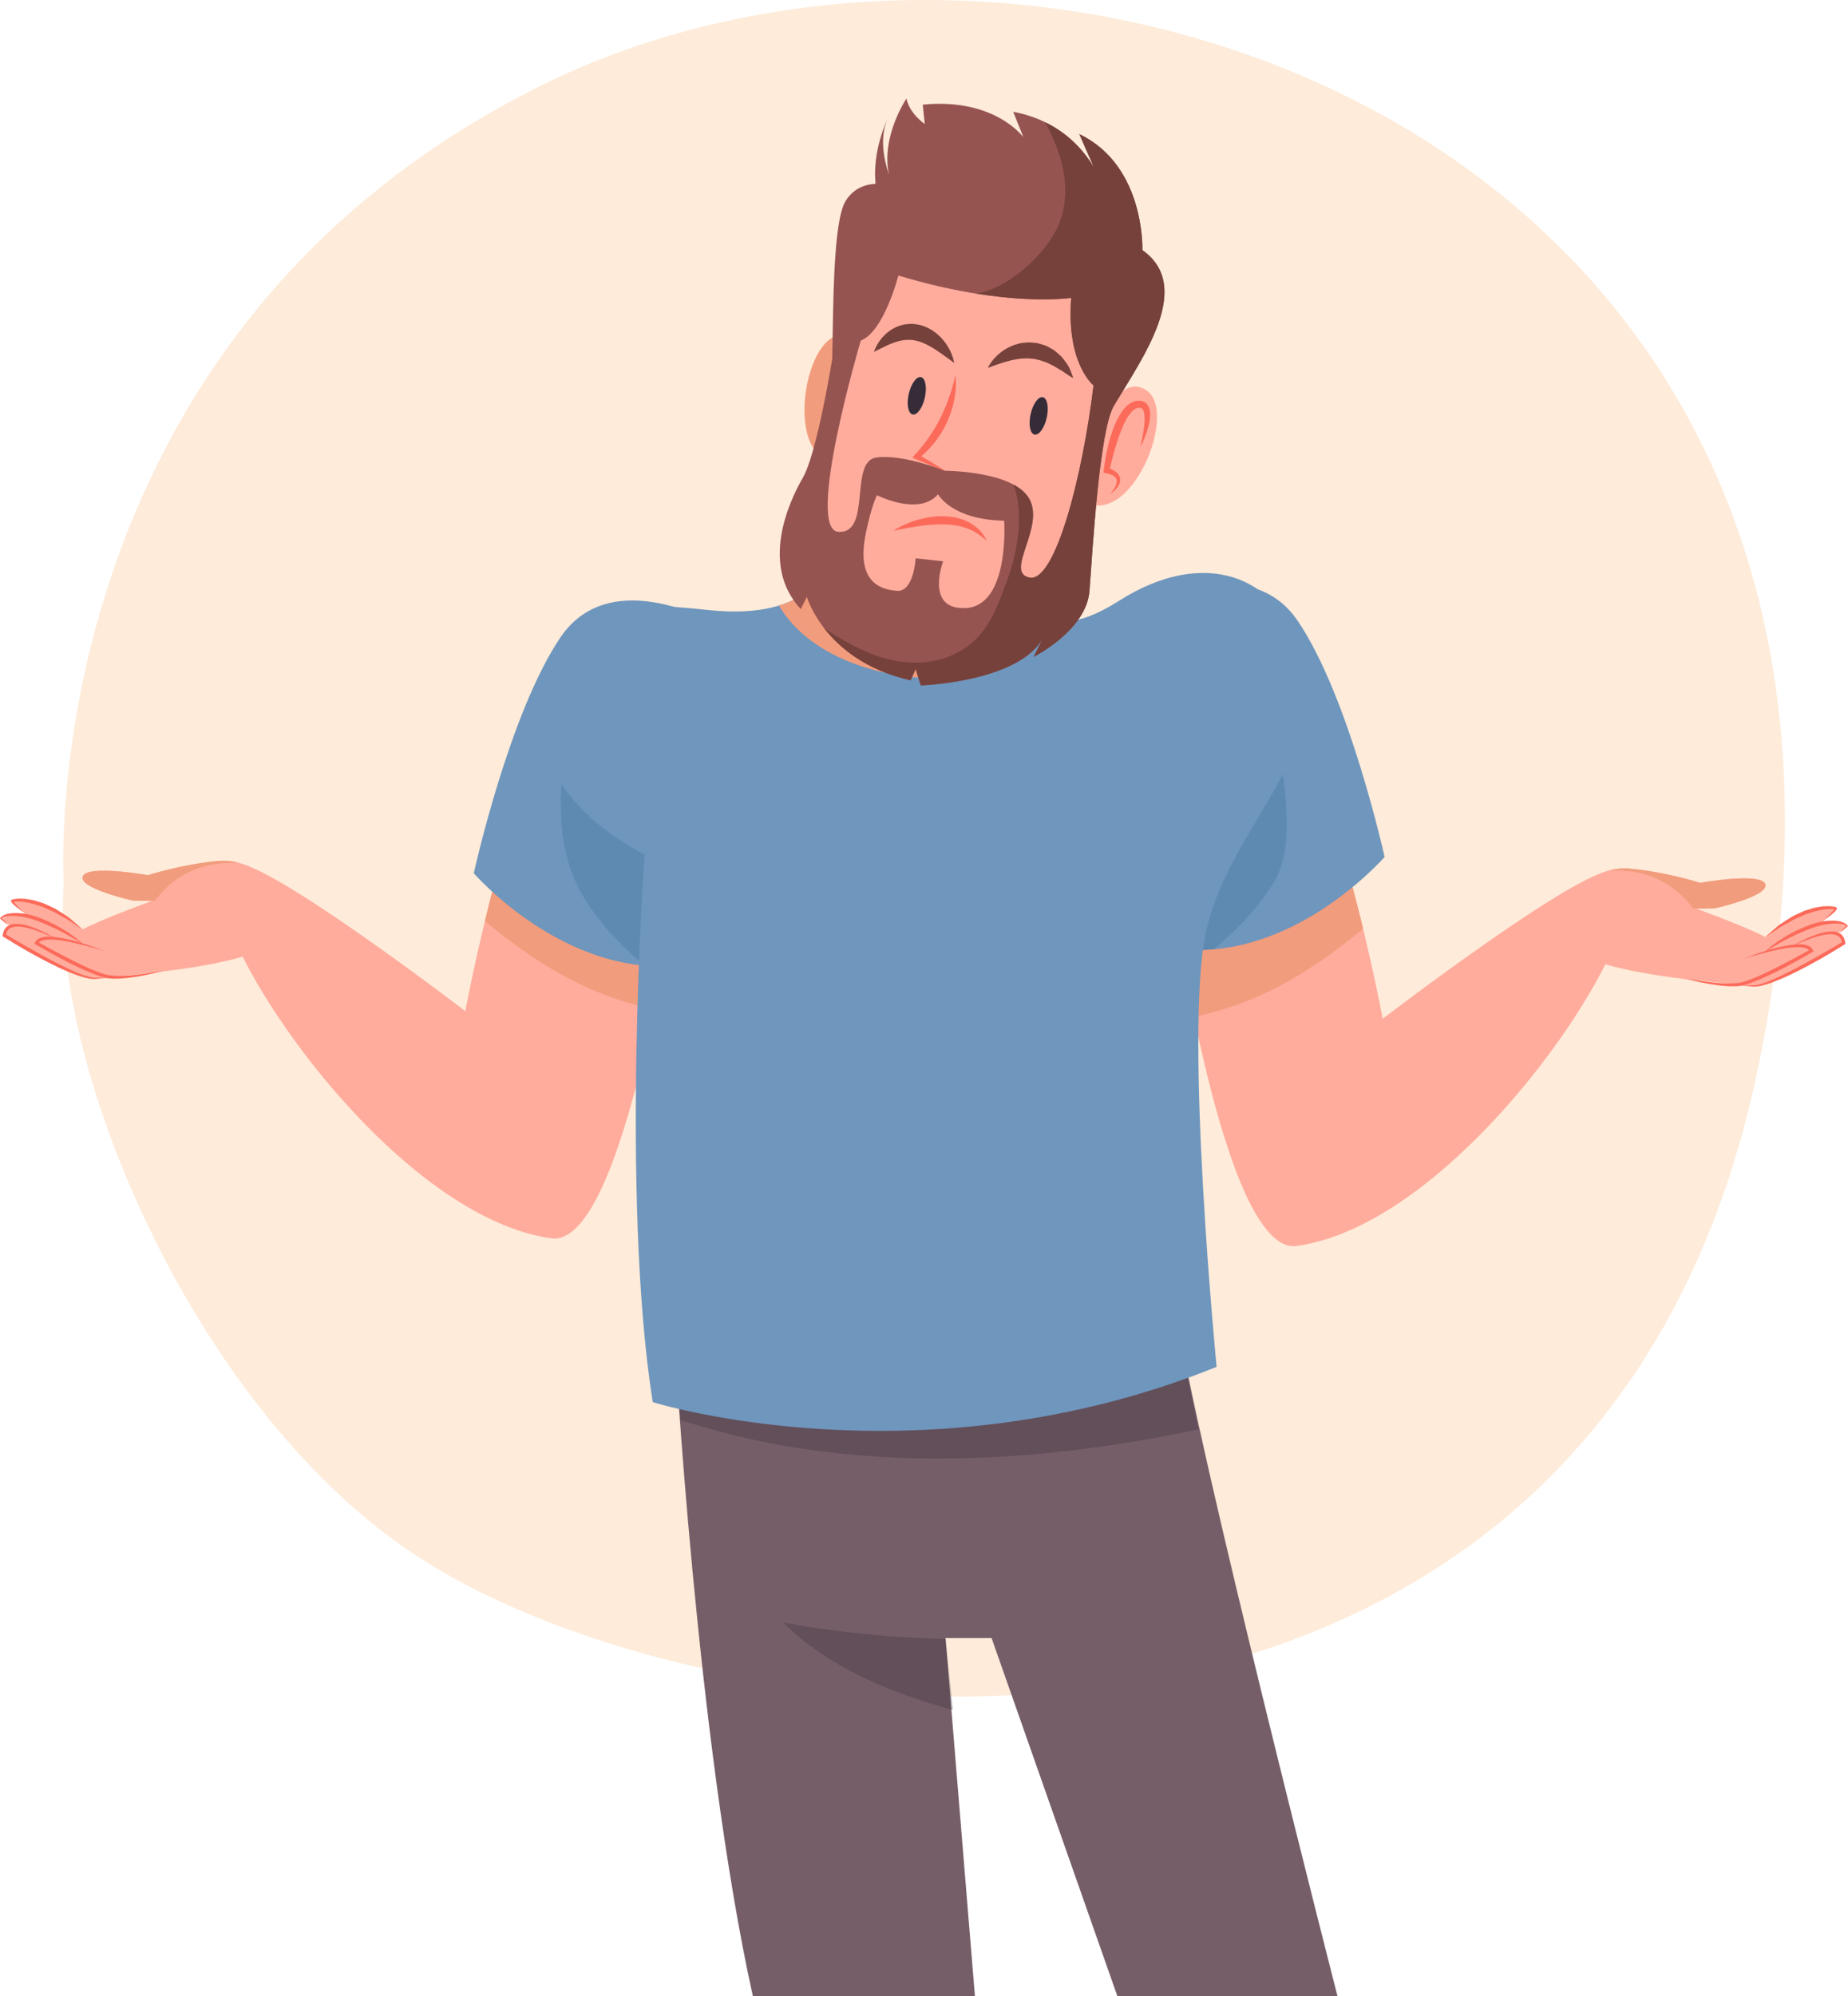 <?xml version="1.0" encoding="UTF-8"?>
<svg xmlns="http://www.w3.org/2000/svg" viewBox="0 0 438.3 473.25">
  <defs>
    <style>
      .cls-1 {
        fill: #fddec0;
        opacity: .6;
      }

      .cls-2 {
        fill: #965450;
      }

      .cls-3 {
        fill: #fc6a5a;
      }

      .cls-4 {
        fill: #4e7fa8;
        opacity: .5;
      }

      .cls-5 {
        fill: #f19c7c;
      }

      .cls-6 {
        opacity: .3;
      }

      .cls-6, .cls-7 {
        fill: #352c38;
      }

      .cls-8 {
        fill: #765e69;
      }

      .cls-9 {
        fill: #6f96bd;
      }

      .cls-10 {
        fill: #76413b;
      }

      .cls-11 {
        fill: #ffac9d;
      }
    </style>
  </defs>
  <g id="BACKGROUND">
    <path class="cls-1" d="m15.11,209.22S6.76,80.41,128.64,20.14c121.88-60.27,335.23,13.83,287.99,234.67-39.01,182.39-243.03,162.2-317.09,114.51C47.01,335.5,12.05,254.07,15.11,209.22Z"/>
  </g>
  <g id="OBJECTS">
    <g>
      <g>
        <path class="cls-8" d="m159.95,316.96s5.27,96.01,18.61,156.29h52.67l-6.98-84.92h10.93l29.84,84.92h52.21s-33.82-131.85-38.32-162.72c-4.5-30.86-118.95,6.43-118.95,6.43Z"/>
        <g>
          <path class="cls-6" d="m284.23,338.85c-2.35-11.18-4.29-21.18-5.33-28.31-4.5-30.86-118.95,6.43-118.95,6.43,0,0,.46,7.76,1.46,19.73,10.12,2.86,50.62,17.56,122.81,2.15Z"/>
          <path class="cls-6" d="m226.01,405.4l-1.74-16.85c-2.4-.07-4.8-.15-7.2-.28-10.58-.54-21.02-1.74-31.34-3.63,10.56,10.55,25.38,16.66,40.28,20.76Z"/>
        </g>
      </g>
      <g>
        <g>
          <g>
            <g>
              <path class="cls-11" d="m278.11,212.22s11.96,85.56,29.42,83.16c42.79-5.86,92.85-87.26,75.26-89.02-7.93-.79-54.85,35.16-54.85,35.16,0,0-15.83-85.58-35.17-82.65-19.34,2.93-14.65,53.34-14.65,53.34Z"/>
              <path class="cls-5" d="m301.26,234.88c-5.65,2.76-11.48,4.76-17.43,6.03-3.6-15.75-5.72-28.7-5.72-28.7,0,0-4.69-50.41,14.65-53.34,13.02-1.97,24.45,36.17,30.53,61.31-6.82,5.66-14.08,10.8-22.03,14.69Z"/>
            </g>
            <g>
              <g>
                <path class="cls-11" d="m372.52,212.58s5.43-7.4,14.01-6.65c8.57.75,16.68,3.37,16.68,3.37,0,0,14.38-2.58,15.46.28,1.08,2.86-11.99,5.76-11.99,5.76l-5.39.05-.82-.67s13.33,4.8,18.24,7.42c0,0,10.45-8.34,16.63-6.79,0,0-7.92,8.57-10.68,10.07-2.76,1.5-.75-1.78-.75-1.78,0,0,9.04-7.5,14.1-3.84l-10.31,6.98,5.15-5.48s3.93-1.41,4.4,2.29c0,0-18.22,10.78-21.45,10.17-3.23-.61-27.26-1.64-39.35-6.65-12.09-5.01-11.06-9.93-3.94-14.52Z"/>
                <path class="cls-5" d="m406.68,215.34l-5.11.05c-3.01-4.12-9.13-9.63-20.01-8.98,1.51-.42,3.17-.64,4.98-.48,8.57.75,16.68,3.37,16.68,3.37,0,0,14.38-2.58,15.46.28,1.08,2.86-11.99,5.76-11.99,5.76Z"/>
              </g>
              <g>
                <path class="cls-3" d="m413.43,227.35c1.31-.55,2.65-1.03,4-1.49,1.35-.46,2.71-.87,4.1-1.21,1.39-.34,2.79-.63,4.24-.75.72-.05,1.46-.08,2.21.05.37.07.76.17,1.12.37.36.19.71.52.89.93l.14.31-.3.17c-2.33,1.36-4.68,2.66-7.07,3.91-2.41,1.21-4.84,2.39-7.39,3.33-.64.23-1.29.45-1.96.61-.34.08-.68.15-1.04.18-.34.02-.66.06-1.02.06-1.39.02-2.73-.1-4.07-.27-1.34-.17-2.67-.4-3.99-.69-1.32-.28-2.63-.59-3.92-.96,2.64.49,5.3.88,7.96,1.12,1.33.11,2.67.18,3.97.1.32,0,.66-.06.99-.1.31-.03.62-.1.94-.18.63-.16,1.25-.38,1.87-.61,2.48-.95,4.88-2.16,7.26-3.38,2.39-1.21,4.75-2.48,7.08-3.8l-.16.49c-.19-.48-.8-.76-1.44-.87-.65-.12-1.34-.14-2.03-.11-1.39.06-2.78.29-4.17.58-2.76.59-5.5,1.34-8.21,2.2Z"/>
                <path class="cls-3" d="m424.87,224.47c1.01-.65,2.07-1.22,3.15-1.75,1.08-.53,2.2-1,3.36-1.36,1.16-.34,2.37-.64,3.67-.5.32.04.65.12.96.25.16.07.31.16.46.24.13.11.28.21.4.34.24.26.43.56.55.88.13.32.19.65.24.97l.04.23-.22.14c-1.95,1.22-3.91,2.39-5.9,3.53-2,1.11-4.02,2.2-6.08,3.21-1.03.51-2.06,1-3.13,1.44-.53.23-1.06.44-1.6.64-.53.21-1.08.41-1.63.57-.54.19-1.11.33-1.68.45-.28.08-.58.09-.87.12-.29.02-.59.06-.88.02l-1.71-.16-.85-.1-.21-.03-.11-.02s-.03.03-.03-.06c.02,0,.03,0,.04,0h.06s.43.01.43.01l-.43.03s-.09.05-.05-.03h.1s.21.02.21.02l.86.02,1.71.03c.28.02.55-.04.83-.09.27-.04.55-.08.81-.17.54-.15,1.08-.3,1.61-.52.53-.19,1.06-.4,1.57-.64.52-.22,1.04-.45,1.55-.71.51-.24,1.02-.49,1.53-.75.51-.26,1.02-.5,1.53-.76,2.03-1.04,4.02-2.15,5.99-3.28,1.99-1.12,3.97-2.25,5.92-3.43l-.18.37c-.04-.27-.08-.53-.18-.77-.09-.24-.22-.45-.39-.64-.08-.09-.19-.16-.28-.25-.11-.06-.22-.13-.33-.19-.24-.11-.49-.18-.77-.23-1.1-.18-2.29.04-3.42.32-2.28.62-4.5,1.54-6.65,2.61Z"/>
                <path class="cls-3" d="m436.14,221.39c.57-.68,1.18-1.34,1.77-2l-.02.24c-.25-.24-.68-.42-1.08-.52-.41-.1-.85-.14-1.28-.16-.87-.02-1.75.08-2.62.22-.45.09-.85.15-1.29.29-.44.11-.88.22-1.29.37-.41.15-.83.27-1.24.44l-1.25.49c-.41.17-.82.36-1.23.54-.41.18-.82.35-1.22.56-.81.39-1.61.78-2.4,1.22-.39.22-.8.41-1.18.65l-1.17.68c-.79.44-1.51.98-2.3,1.44.68-.6,1.35-1.22,2.08-1.76l1.1-.81c.36-.28.76-.5,1.14-.75.76-.5,1.56-.95,2.36-1.38.8-.45,1.64-.81,2.47-1.19l1.27-.52c.42-.17.88-.3,1.32-.45.44-.16.88-.26,1.32-.36.43-.12.93-.18,1.37-.25.92-.12,1.85-.17,2.78-.08.47.05.93.14,1.39.3.45.18.89.36,1.24.81l.1.14-.13.11c-.68.58-1.34,1.17-2.03,1.73Z"/>
                <path class="cls-3" d="m432.46,218.28s.25-.25.69-.69c.44-.43,1.08-1.07,1.74-1.86.08-.1.16-.2.21-.3.03-.02.02-.13.02.02.01.06.06.1.09.12.02.01.03.02.07.03h-.03s-.11-.02-.11-.02c-.29-.06-.57-.06-.85-.06-.56-.04-1.2.09-1.84.11-.63.13-1.29.27-1.96.41-.65.21-1.31.42-1.97.63-.66.23-1.28.55-1.91.82-.32.14-.63.27-.94.41-.31.14-.59.32-.88.48-.57.32-1.13.63-1.66.92-.27.15-.52.29-.77.42-.24.16-.46.31-.68.46-1.76,1.18-2.98,1.93-2.98,1.93,0,0,1.04-.96,2.69-2.34.21-.17.42-.35.64-.54.24-.16.49-.32.75-.49.52-.33,1.07-.68,1.63-1.05.29-.17.57-.37.88-.53.31-.15.63-.3.95-.45.65-.28,1.29-.63,1.97-.87.69-.21,1.39-.42,2.07-.63.7-.15,1.4-.24,2.07-.35.69-.01,1.33-.09,1.99,0,.32.03.64.06.91.14l.1.03h.03c.05.02.08.04.12.06.07.04.12.11.15.2.03.3-.07.31-.1.41-.1.14-.2.24-.29.35-.78.77-1.52,1.27-2.01,1.65-.5.37-.8.56-.8.56Z"/>
              </g>
            </g>
          </g>
          <g>
            <path class="cls-9" d="m269.87,144.65s25.72-15.43,37.94,2.57c12.22,18,20.58,55.94,20.58,55.94,0,0-21.22,24.43-48.22,21.86-27-2.57-10.29-80.37-10.29-80.37Z"/>
            <path class="cls-4" d="m269.98,186.98c12.44-3.89,18.87-18.24,31.42-21.75,1.32,12.02,7.39,33.02.74,43.9-3.83,6.25-8.81,11.27-14.2,15.92-2.53.22-5.13.24-7.78-.02-12.45-1.19-15.6-18.35-15.39-36.52,1.75-.48,3.49-.98,5.22-1.52Z"/>
          </g>
        </g>
        <g>
          <g>
            <g>
              <path class="cls-11" d="m160.19,210.41s-11.96,85.56-29.42,83.16c-42.79-5.86-92.85-87.26-75.26-89.02,7.93-.79,54.85,35.16,54.85,35.16,0,0,15.83-85.58,35.17-82.65s14.65,53.34,14.65,53.34Z"/>
              <path class="cls-5" d="m137.04,233.07c5.65,2.76,11.48,4.76,17.43,6.03,3.6-15.75,5.72-28.7,5.72-28.7,0,0,4.69-50.41-14.65-53.34-13.02-1.97-24.45,36.17-30.53,61.31,6.82,5.66,14.08,10.8,22.03,14.69Z"/>
            </g>
            <g>
              <g>
                <path class="cls-11" d="m65.78,210.77s-5.43-7.4-14.01-6.65c-8.57.75-16.68,3.37-16.68,3.37,0,0-14.38-2.58-15.46.28-1.08,2.86,11.99,5.76,11.99,5.76l5.39.05.82-.67s-13.33,4.8-18.24,7.42c0,0-10.45-8.34-16.63-6.79,0,0,7.92,8.57,10.68,10.07,2.76,1.5.75-1.78.75-1.78,0,0-9.04-7.5-14.1-3.84l10.31,6.98-5.15-5.48s-3.93-1.41-4.4,2.29c0,0,18.22,10.78,21.45,10.17,3.23-.61,27.26-1.64,39.35-6.65,12.09-5.01,11.06-9.93,3.94-14.52Z"/>
                <path class="cls-5" d="m31.62,213.52l5.11.05c3.01-4.12,9.13-9.63,20.01-8.98-1.51-.42-3.17-.64-4.98-.48-8.57.75-16.68,3.37-16.68,3.37,0,0-14.38-2.58-15.46.28s11.99,5.76,11.99,5.76Z"/>
              </g>
              <g>
                <path class="cls-3" d="m24.87,225.53c-2.71-.86-5.45-1.61-8.21-2.2-1.38-.28-2.78-.51-4.17-.58-.69-.03-1.39,0-2.03.11-.64.12-1.25.39-1.44.87l-.16-.49c2.33,1.32,4.69,2.59,7.08,3.8,2.38,1.22,4.78,2.43,7.26,3.38.62.23,1.25.45,1.87.61.31.08.63.15.94.18.33.03.67.09.99.1,1.29.08,2.64.01,3.97-.1,2.66-.24,5.32-.64,7.96-1.12-1.29.37-2.6.68-3.92.96-1.32.29-2.64.52-3.99.69-1.34.17-2.68.29-4.07.27-.35,0-.68-.03-1.02-.06-.36-.03-.71-.1-1.04-.18-.67-.16-1.32-.38-1.96-.61-2.55-.94-4.98-2.12-7.39-3.33-2.39-1.25-4.74-2.55-7.07-3.91l-.3-.17.14-.31c.18-.42.53-.74.89-.93.37-.2.75-.3,1.12-.37.75-.13,1.49-.1,2.21-.05,1.45.12,2.85.41,4.24.75,1.39.34,2.75.75,4.1,1.21,1.35.46,2.69.94,4,1.49Z"/>
                <path class="cls-3" d="m13.43,222.65c-2.15-1.06-4.37-1.99-6.65-2.61-1.14-.28-2.33-.5-3.43-.32-.27.05-.53.13-.76.23-.11.06-.22.13-.33.19-.09.09-.19.15-.28.25-.16.19-.3.4-.39.64-.1.24-.14.51-.18.77l-.18-.37c1.95,1.18,3.93,2.31,5.92,3.43,1.98,1.14,3.97,2.25,5.99,3.28.5.27,1.02.51,1.53.76.51.26,1.02.51,1.53.75.51.25,1.03.49,1.55.71.52.23,1.04.45,1.57.64.53.22,1.07.36,1.61.52.27.1.54.13.81.17.28.04.55.1.83.09l1.71-.03.86-.02h.21s.1-.02.1-.02c.04.07-.03.01-.05.03l-.43-.03.43-.02h.06s.02,0,.04.01c0,.09-.02.04-.03.06l-.11.02-.21.03-.85.1-1.71.16c-.29.04-.59,0-.88-.02-.29-.02-.59-.04-.87-.12-.57-.12-1.13-.26-1.68-.45-.55-.17-1.1-.36-1.63-.57-.54-.2-1.08-.41-1.6-.64-1.07-.43-2.1-.93-3.13-1.44-2.06-1.01-4.08-2.1-6.08-3.21-1.99-1.14-3.95-2.31-5.9-3.53l-.22-.14.04-.23c.05-.33.11-.65.24-.97.12-.32.31-.62.55-.88.12-.13.27-.23.4-.34.15-.09.3-.18.46-.24.32-.13.64-.21.96-.25,1.29-.14,2.5.16,3.67.5,1.16.36,2.28.83,3.36,1.36,1.08.53,2.14,1.1,3.15,1.75Z"/>
                <path class="cls-3" d="m2.16,219.58c-.69-.56-1.36-1.15-2.04-1.73l-.13-.11.1-.14c.35-.45.79-.63,1.24-.81.45-.16.92-.24,1.39-.3.94-.09,1.87-.04,2.78.08.44.07.94.13,1.37.25.44.11.88.2,1.32.36.44.15.9.27,1.32.45l1.27.52c.83.38,1.67.74,2.47,1.19.81.43,1.6.87,2.36,1.37.38.25.78.47,1.14.75l1.1.81c.73.55,1.4,1.16,2.08,1.76-.79-.46-1.5-1.01-2.3-1.44l-1.17-.68c-.38-.24-.79-.43-1.18-.65-.78-.44-1.59-.83-2.4-1.22-.4-.21-.81-.38-1.22-.56-.41-.18-.81-.37-1.23-.54l-1.25-.49c-.41-.18-.83-.29-1.24-.44-.41-.15-.85-.26-1.29-.37-.44-.13-.84-.19-1.29-.29-.87-.14-1.75-.24-2.62-.22-.43.03-.87.06-1.28.16-.4.1-.83.28-1.08.52l-.02-.24c.59.67,1.19,1.32,1.77,2Z"/>
                <path class="cls-3" d="m5.84,216.47s-.3-.19-.8-.56c-.49-.38-1.23-.88-2.01-1.65-.1-.1-.2-.2-.29-.35-.03-.1-.13-.11-.1-.41.03-.09.08-.17.15-.2.04-.02.06-.04.12-.05h.03s.1-.03.1-.03c.27-.08.59-.11.91-.14.66-.09,1.3-.01,1.99,0,.67.11,1.37.2,2.07.35.68.21,1.38.42,2.07.63.68.25,1.32.59,1.97.87.32.15.64.3.95.45.31.16.59.36.88.53.57.36,1.11.71,1.63,1.05.26.17.51.33.75.49.22.19.44.36.64.54,1.64,1.38,2.69,2.34,2.69,2.34,0,0-1.22-.75-2.98-1.93-.22-.15-.45-.3-.68-.46-.25-.14-.51-.28-.77-.42-.53-.29-1.08-.6-1.66-.92-.29-.16-.57-.34-.88-.48-.31-.13-.62-.27-.94-.41-.63-.27-1.26-.59-1.91-.82-.66-.21-1.32-.42-1.97-.63-.67-.14-1.32-.27-1.96-.41-.63-.03-1.28-.16-1.84-.11-.28,0-.56,0-.85.06l-.11.02h-.03s.05,0,.07-.02c.03-.03.07-.07.09-.12,0-.16,0-.05.02-.02.05.09.13.2.21.3.66.79,1.31,1.42,1.74,1.86.44.44.69.69.69.69Z"/>
              </g>
            </g>
          </g>
          <g>
            <path class="cls-9" d="m170.88,148.51s-25.72-15.43-37.94,2.57c-12.22,18-20.57,55.94-20.57,55.94,0,0,21.22,24.43,48.22,21.86,27-2.57,10.29-80.37,10.29-80.37Z"/>
            <path class="cls-4" d="m170.77,190.84c-12.44-3.89-24.38-9.23-36.93-12.75-1.32,12.02-1.89,24.02,4.77,34.89,3.83,6.25,8.81,11.27,14.2,15.92,2.53.22,5.13.24,7.78-.02,12.45-1.19,15.6-18.35,15.39-36.52-1.75-.48-3.49-.98-5.22-1.52Z"/>
          </g>
        </g>
        <path class="cls-9" d="m196.6,133.72s-3.86,13.5-28.29,10.93c-24.43-2.57-34.08-1.93-39.22,21.22-5.14,23.15,23.79,36.65,23.79,36.65,0,0-5.79,81.01,1.93,129.88,0,0,63.65,19.93,133.74-8.36,0,0-7.72-79.09-2.57-102.88,5.14-23.79,27.32-40.42,23.46-62.28-3.86-21.86-22.81-29.95-44.03-16.45-21.22,13.5-21.23-5.5-21.23-5.5l-47.58-3.21Z"/>
      </g>
      <g>
        <g>
          <g>
            <path class="cls-5" d="m219.36,160.72c12.68.63,25.62-9.62,33.18-20.58-8.42-1.3-8.36-3.21-8.36-3.21l-47.58-3.21s-1.96,6.81-11.85,9.84c6.74,11.47,21.94,16.54,34.61,17.17Z"/>
            <path class="cls-11" d="m260.58,101.74s4.77-13.81,11.42-9.14c6.64,4.68-1.46,26.66-11.1,27.23s-.32-18.1-.32-18.1Z"/>
            <path class="cls-5" d="m204.08,92.69s2.82-14.23-4.99-13.22c-7.81,1.01-11.87,23.89-4.15,28.84,7.72,4.94,9.14-15.62,9.14-15.62Z"/>
            <path class="cls-11" d="m237.11,57.2s31.51.64,24.43,43.72c-7.07,43.08-25.08,56.58-45.01,49.51-19.93-7.07-31.51-19.93-19.29-59.15,12.22-39.22,39.86-34.08,39.86-34.08Z"/>
          </g>
          <g>
            <path class="cls-2" d="m270.94,59.29s.72-20.01-14.95-27.49l3.47,7.92c-2.84-4.83-8.51-11.21-19.15-13.22l2.41,6.03s-6.75-9.4-23.87-7.72l.48,4.58s-3.62-2.41-4.34-6.03c0,0-6.08,8.96-4.16,18.01-1.27-3.79-2.16-8.72-.42-12.95,0,0-3.56,7.31-2.75,15.16-1.69.06-5.04.64-7.14,4.13-2.89,4.82-2.89,24.11-3.13,37.37,0,0-3.62,22.42-6.99,28.21-3.38,5.79-10.13,20.74-.48,31.1l1.45-2.89s4.34,15.19,24.59,19.77l1.21-2.65,1.21,3.86s22.91-.72,28.93-11.09l-2.17,4.34s12.54-6.27,13.26-15.67c.72-9.4,2.33-38.08,5.79-43.88,6.75-11.33,19.05-28.21,6.75-36.89Zm-42.19,84.87c-9.4.24-5.06-11.09-5.06-11.09l-6.51-.72s-.48,7.96-4.34,7.72c-4.63-.29-9.78-2.61-7.47-13.74,1.45-6.99,2.65-8.92,2.65-8.92,0,0,9.89,5.06,14.47-.24,0,0,3.13,6.03,15.67,6.27,0,0,1.45,20.46-9.4,20.74Zm15.43-7.23c-6.03-1.21,3.62-11.81,0-18.57s-20.01-6.75-20.01-6.75c0,0-10.37-4.1-16.4-3.13-6.43,1.03-.96,18.08-8.92,17.6-7.96-.48,5.3-45.33,5.3-45.33,5.55-2.17,8.92-15.43,8.92-15.43,25.56,7.72,40.99,5.3,40.99,5.3-1.21,15.67,5.3,20.74,5.3,20.74-2.65,21.94-9.16,46.78-15.19,45.57Z"/>
            <path class="cls-10" d="m270.94,59.29s.72-20.01-14.95-27.49l3.47,7.92c-2.07-3.52-5.67-7.87-11.59-10.75.86,1.54,1.58,3.13,2.22,4.63,2.58,6,3.61,12.85,1.25,19.06-2.19,5.74-7.79,11.22-12.96,14.31-2.37,1.42-4.61,2.24-6.83,2.64,14.32,2.29,22.51,1.01,22.51,1.01-1.21,15.67,5.3,20.74,5.3,20.74-2.65,21.94-9.16,46.78-15.19,45.57-6.03-1.21,3.62-11.81,0-18.57-.78-1.46-2.16-2.6-3.84-3.49.99,2.4,1.34,5.28,1.35,7.86,0,4.91-.97,9.75-2.65,14.37-1.75,4.81-3.79,10.83-7.58,14.44-7.15,6.81-17.14,6.76-25.78,3.05-3.24-1.39-6.79-3.34-10.21-5.67,3.52,4.54,9.78,9.94,20.5,12.36l1.21-2.65,1.21,3.86s22.91-.72,28.93-11.09l-2.17,4.34s12.54-6.27,13.26-15.67c.72-9.4,2.33-38.08,5.79-43.88,6.75-11.33,19.05-28.21,6.75-36.89Z"/>
          </g>
        </g>
        <g>
          <path class="cls-3" d="m226.58,88.95c.14.92.16,1.85.12,2.78-.03.93-.16,1.86-.32,2.78-.18.92-.39,1.83-.68,2.73-.29.89-.61,1.78-1,2.64-.39.86-.82,1.69-1.3,2.51-.49.81-1.03,1.58-1.59,2.34-.59.73-1.21,1.45-1.87,2.12-.67.66-1.37,1.28-2.1,1.86l-.14-1.02c2.19,1.26,4.35,2.54,6.47,3.94-2.38-.86-4.72-1.82-7.03-2.81l-.76-.33.62-.7.89-1c.29-.34.58-.68.85-1.03.57-.68,1.08-1.4,1.59-2.12,1.01-1.45,1.91-2.96,2.7-4.54.38-.8.78-1.59,1.11-2.41.33-.82.68-1.65.96-2.49.6-1.69,1.1-3.42,1.48-5.23Z"/>
          <path class="cls-3" d="m211.87,125.84s1.25-.92,3.39-1.78c1.06-.44,2.35-.87,3.77-1.18,1.42-.31,2.97-.52,4.55-.5.79,0,1.58.07,2.35.19.78.11,1.53.32,2.24.55,1.43.48,2.66,1.22,3.55,2.01.46.38.82.79,1.12,1.16.31.37.52.73.71,1.01.32.6.48.95.48.95,0,0-.3-.26-.78-.7-.26-.2-.56-.46-.92-.72-.37-.26-.78-.53-1.25-.79-.47-.26-1-.5-1.56-.72-.56-.22-1.19-.39-1.82-.56-.64-.15-1.32-.25-2.02-.33-.7-.07-1.41-.12-2.13-.12-1.43-.02-2.89.09-4.25.24-1.36.16-2.64.37-3.74.56-2.2.4-3.7.72-3.7.72Z"/>
          <path class="cls-10" d="m234.29,87.26s.14-.38.52-.97c.37-.6.99-1.38,1.88-2.2.46-.39.97-.82,1.57-1.18.58-.4,1.28-.7,2-1.02.36-.16.76-.24,1.16-.36.4-.11.8-.23,1.23-.25.43-.04.86-.1,1.29-.12.44,0,.87.06,1.31.09.89.04,1.72.37,2.54.61.42.12.77.36,1.14.55.36.2.72.4,1.06.6.62.49,1.19,1,1.7,1.48.49.51.85,1.07,1.21,1.55.17.25.33.49.48.71.13.24.24.48.34.7.2.44.35.84.47,1.16.24.65.34,1.03.34,1.03,0,0-.37-.19-.94-.56-.28-.18-.63-.4-.99-.66-.19-.12-.37-.28-.58-.41-.22-.12-.44-.25-.68-.39-.47-.26-.92-.6-1.44-.87-.53-.24-1.07-.51-1.6-.79-.58-.17-1.13-.41-1.71-.58-.6-.08-1.16-.34-1.77-.32-.3-.03-.6-.08-.9-.1-.3.02-.61.01-.91.02-.61-.01-1.21.12-1.82.17-.59.13-1.19.2-1.75.38-.58.12-1.11.31-1.62.45-1.01.33-1.9.63-2.53.87-.64.24-1.01.38-1.01.38Z"/>
          <path class="cls-10" d="m226.34,86.06s-.33-.23-.86-.63c-.52-.38-1.26-.92-2.16-1.56-1.74-1.22-4.01-2.72-6.23-3.14-.55-.13-1.11-.17-1.66-.17-.55,0-1.11.07-1.66.17-.55.11-1.1.26-1.63.45-.27.07-.52.2-.78.3-.26.1-.51.19-.74.31-.48.22-.93.42-1.32.63-.4.2-.77.36-1.06.53-.59.31-.97.47-.97.47,0,0,.12-.38.41-1,.14-.32.34-.69.6-1.09.25-.42.58-.85.97-1.31.39-.46.87-.92,1.44-1.36.57-.44,1.23-.85,1.98-1.17.38-.16.77-.32,1.19-.41l.63-.16.66-.08c.89-.11,1.81-.05,2.69.13.89.18,1.71.5,2.47.89.76.39,1.42.87,2.02,1.37,1.18,1.02,2.03,2.14,2.62,3.17,1.19,2.06,1.36,3.68,1.36,3.68Z"/>
          <path class="cls-7" d="m219.35,94.26c-.55,2.44-1.84,4.23-2.9,4-1.06-.24-1.47-2.41-.92-4.85.55-2.44,1.84-4.23,2.9-4s1.47,2.41.92,4.85Z"/>
          <path class="cls-7" d="m248.26,99.02c-.55,2.44-1.84,4.23-2.9,4s-1.47-2.41-.92-4.85c.55-2.44,1.84-4.23,2.9-4,1.06.24,1.47,2.41.92,4.85Z"/>
          <path class="cls-3" d="m263.32,117.05c.44-.48.82-1.01,1.12-1.56.15-.27.27-.56.35-.84.02-.14.09-.28.08-.42,0-.13.04-.27-.01-.39-.04-.12-.03-.25-.11-.35-.07-.1-.09-.22-.2-.3-.1-.08-.16-.19-.27-.26l-.34-.21c-.1-.08-.26-.11-.39-.17-.14-.05-.26-.11-.4-.15l-.87-.22-.57-.14.08-.61c.16-1.27.33-2.5.58-3.74.26-1.23.53-2.47.89-3.69.36-1.22.77-2.43,1.28-3.62.53-1.18,1.15-2.34,2.01-3.42.44-.54.97-1.03,1.63-1.42.68-.39,1.44-.63,2.38-.51.2.02.87.21,1.19.5.37.3.61.69.76,1.07.28.76.3,1.46.27,2.13-.1,1.34-.42,2.57-.83,3.77-.4,1.2-.9,2.36-1.49,3.46.29-1.22.53-2.44.73-3.65.18-1.21.35-2.44.27-3.59-.03-.57-.13-1.13-.33-1.52-.11-.19-.23-.32-.35-.4-.18-.08-.12-.08-.53-.14h-.01s-.08-.01.06,0h0s-.02,0-.02,0h-.04s-.08,0-.08,0h-.16c-.11.01-.21.05-.31.07-.2.07-.41.16-.6.3-.4.26-.76.65-1.1,1.08-.67.88-1.23,1.93-1.69,3.03-.48,1.09-.9,2.23-1.27,3.39-.36,1.16-.73,2.33-1.04,3.52-.3,1.19-.63,2.38-.88,3.57l-.5-.76.98.38c.16.07.32.17.48.26.16.1.32.16.47.29l.44.37c.14.12.25.31.37.47.13.15.18.37.25.56.09.19.07.4.08.6.03.2-.05.38-.08.57-.03.19-.13.35-.19.52-.07.17-.18.31-.26.46-.09.15-.21.27-.31.41-.43.52-.95.95-1.49,1.31Z"/>
        </g>
      </g>
    </g>
  </g>
</svg>